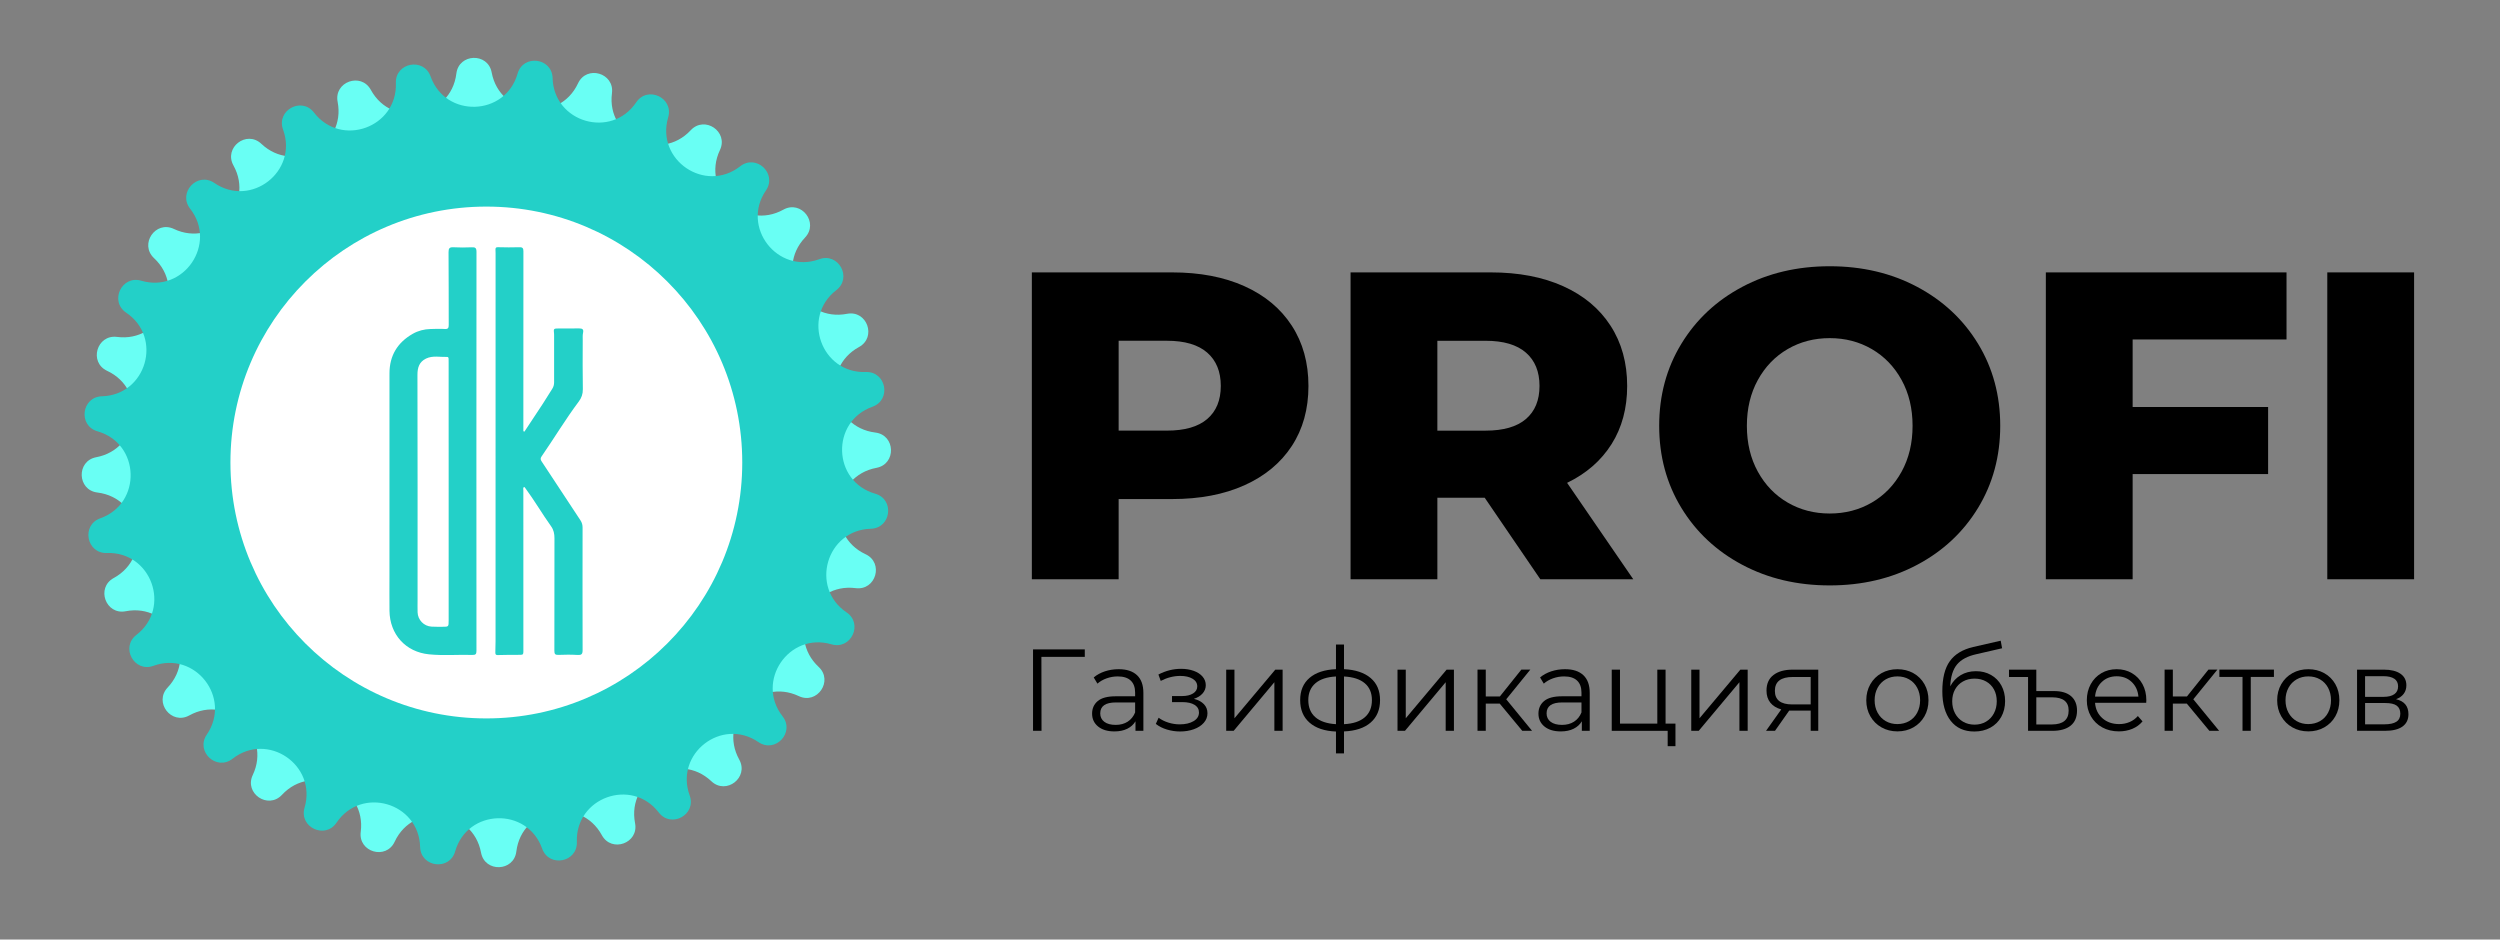 <?xml version="1.0" encoding="utf-8"?>
<!-- Generator: Adobe Illustrator 27.8.1, SVG Export Plug-In . SVG Version: 6.00 Build 0)  -->
<svg version="1.1" id="Слой_1" xmlns="http://www.w3.org/2000/svg" xmlns:xlink="http://www.w3.org/1999/xlink" x="0px" y="0px"
	 viewBox="0 0 841.89 316.4" style="enable-background:new 0 0 841.89 316.4;" xml:space="preserve">
<rect x="0" y="0" width="841.89" height="316.4" fill="#808080" stroke="none"/>
<style type="text/css">
	.st0{fill:#69FFF4;}
	.st1{fill:#23D0C8;}
	.st2{fill:#FFFFFF;}
</style>
<g>
	<g>
		<path d="M419.08,96.38c6.89,3.1,12.2,7.53,15.94,13.29c3.74,5.76,5.61,12.53,5.61,20.3c0,7.78-1.87,14.52-5.61,20.23
			c-3.74,5.71-9.06,10.11-15.94,13.21c-6.89,3.1-15.01,4.65-24.36,4.65h-18.01v27.02h-29.23V91.73h47.24
			C404.07,91.73,412.19,93.28,419.08,96.38z M406.53,141.11c3.05-2.61,4.58-6.32,4.58-11.15c0-4.82-1.53-8.56-4.58-11.22
			c-3.05-2.66-7.58-3.99-13.58-3.99h-16.24v30.26h16.24C398.95,145.02,403.48,143.72,406.53,141.11z"/>
		<path d="M499.98,167.61h-15.94v27.46h-29.23V91.73h47.24c9.35,0,17.47,1.55,24.36,4.65c6.89,3.1,12.2,7.53,15.94,13.29
			c3.74,5.76,5.61,12.53,5.61,20.3c0,7.48-1.75,14-5.24,19.56c-3.5,5.56-8.49,9.92-14.99,13.07l22.29,32.48h-31.3L499.98,167.61z
			 M513.86,118.75c-3.05-2.66-7.58-3.99-13.58-3.99h-16.24v30.26h16.24c6,0,10.53-1.3,13.58-3.91c3.05-2.61,4.58-6.32,4.58-11.15
			C518.44,125.15,516.91,121.4,513.86,118.75z"/>
		<path d="M586.72,190.2c-8.71-4.63-15.55-11.02-20.52-19.19c-4.97-8.17-7.46-17.37-7.46-27.61c0-10.23,2.48-19.44,7.46-27.61
			c4.97-8.17,11.81-14.57,20.52-19.19c8.71-4.63,18.53-6.94,29.45-6.94s20.74,2.31,29.45,6.94c8.71,4.63,15.55,11.02,20.52,19.19
			c4.97,8.17,7.45,17.37,7.45,27.61c0,10.24-2.49,19.44-7.45,27.61c-4.97,8.17-11.81,14.57-20.52,19.19
			c-8.71,4.63-18.53,6.94-29.45,6.94S595.43,194.83,586.72,190.2z M630.34,169.24c4.23-2.46,7.58-5.93,10.04-10.41
			c2.46-4.48,3.69-9.62,3.69-15.43c0-5.81-1.23-10.95-3.69-15.43c-2.46-4.48-5.81-7.95-10.04-10.41c-4.23-2.46-8.96-3.69-14.17-3.69
			c-5.22,0-9.94,1.23-14.17,3.69c-4.23,2.46-7.58,5.93-10.04,10.41c-2.46,4.48-3.69,9.62-3.69,15.43c0,5.81,1.23,10.95,3.69,15.43
			c2.46,4.48,5.81,7.95,10.04,10.41c4.23,2.46,8.95,3.69,14.17,3.69C621.38,172.93,626.11,171.7,630.34,169.24z"/>
		<path d="M718.18,114.32v22.74h45.62v22.59h-45.62v35.43h-29.23V91.73H770v22.59H718.18z"/>
		<path d="M783.73,91.73h29.23v103.34h-29.23V91.73z"/>
	</g>
	<g>
		<path d="M365.3,221.2H350.7l0.04,24.91h-2.86v-27.41h17.43V221.2z"/>
		<path d="M382.89,227.37c1.44,1.35,2.15,3.34,2.15,5.97v12.77h-2.66v-3.21c-0.63,1.07-1.55,1.91-2.76,2.51
			c-1.21,0.6-2.66,0.9-4.33,0.9c-2.3,0-4.13-0.55-5.48-1.64c-1.36-1.1-2.04-2.55-2.04-4.35c0-1.75,0.63-3.16,1.9-4.23
			c1.27-1.07,3.28-1.61,6.05-1.61h6.54v-1.25c0-1.77-0.5-3.13-1.49-4.05c-0.99-0.93-2.44-1.39-4.35-1.39
			c-1.31,0-2.56,0.22-3.76,0.65c-1.2,0.43-2.23,1.02-3.09,1.78l-1.25-2.08c1.04-0.89,2.3-1.57,3.76-2.06c1.46-0.48,3-0.72,4.62-0.72
			C379.39,225.35,381.45,226.02,382.89,227.37z M379.75,243.03c1.12-0.72,1.96-1.76,2.51-3.11v-3.37h-6.46
			c-3.52,0-5.29,1.23-5.29,3.68c0,1.2,0.46,2.15,1.37,2.84c0.91,0.69,2.19,1.04,3.84,1.04
			C377.29,244.11,378.63,243.75,379.75,243.03z"/>
		<path d="M405.43,237.14c0.8,0.84,1.19,1.85,1.19,3.05c0,1.2-0.41,2.27-1.23,3.21c-0.82,0.94-1.94,1.66-3.35,2.17
			c-1.41,0.51-2.96,0.76-4.66,0.76c-1.49,0-2.95-0.22-4.39-0.65c-1.44-0.43-2.69-1.06-3.76-1.9l0.94-2.08
			c0.94,0.7,2.04,1.25,3.29,1.64c1.25,0.39,2.52,0.59,3.8,0.59c1.91,0,3.47-0.36,4.68-1.08c1.21-0.72,1.82-1.69,1.82-2.92
			c0-1.1-0.5-1.95-1.49-2.57c-0.99-0.61-2.35-0.92-4.07-0.92h-3.52v-2.04h3.37c1.54,0,2.78-0.29,3.72-0.88
			c0.94-0.59,1.41-1.38,1.41-2.37c0-1.1-0.53-1.96-1.59-2.59c-1.06-0.63-2.43-0.94-4.13-0.94c-2.22,0-4.41,0.56-6.58,1.68
			l-0.78-2.15c2.45-1.28,5-1.92,7.64-1.92c1.57,0,2.98,0.23,4.25,0.68c1.27,0.46,2.26,1.1,2.98,1.94c0.72,0.84,1.08,1.8,1.08,2.9
			c0,1.04-0.36,1.97-1.08,2.78c-0.72,0.81-1.69,1.41-2.92,1.8C403.5,235.71,404.63,236.3,405.43,237.14z"/>
		<path d="M412.93,225.51h2.78v16.37l13.75-16.37h2.47v20.6h-2.78v-16.37l-13.71,16.37h-2.51V225.51z"/>
		<path d="M461.57,243.33c-2.11,1.83-5.1,2.82-8.97,2.98v7.4h-2.7v-7.36c-3.84-0.16-6.81-1.16-8.91-3c-2.1-1.84-3.15-4.37-3.15-7.58
			c0-3.18,1.05-5.68,3.15-7.48c2.1-1.8,5.07-2.78,8.91-2.94v-8.3h2.7v8.3c3.86,0.18,6.85,1.18,8.97,2.98
			c2.12,1.8,3.17,4.28,3.17,7.44C464.74,238.98,463.68,241.5,461.57,243.33z M442.95,241.52c1.58,1.38,3.9,2.17,6.95,2.35v-16.06
			c-3.03,0.16-5.34,0.92-6.93,2.29c-1.59,1.37-2.39,3.26-2.39,5.66C440.58,238.22,441.37,240.14,442.95,241.52z M459.59,241.56
			c1.61-1.38,2.41-3.32,2.41-5.8c0-2.43-0.8-4.32-2.41-5.68c-1.61-1.36-3.94-2.11-6.99-2.27v16.06
			C455.65,243.72,457.98,242.95,459.59,241.56z"/>
		<path d="M470.62,225.51h2.78v16.37l13.75-16.37h2.47v20.6h-2.78v-16.37l-13.71,16.37h-2.51V225.51z"/>
		<path d="M505.04,236.94h-4.7v9.16h-2.78v-20.6h2.78v9.05h4.74l7.24-9.05h3.02l-8.11,9.99l8.69,10.61h-3.29L505.04,236.94z"/>
		<path d="M533.2,227.37c1.44,1.35,2.15,3.34,2.15,5.97v12.77h-2.66v-3.21c-0.63,1.07-1.55,1.91-2.76,2.51
			c-1.21,0.6-2.66,0.9-4.33,0.9c-2.3,0-4.13-0.55-5.48-1.64s-2.04-2.55-2.04-4.35c0-1.75,0.63-3.16,1.9-4.23
			c1.27-1.07,3.28-1.61,6.05-1.61h6.54v-1.25c0-1.77-0.5-3.13-1.49-4.05c-0.99-0.93-2.44-1.39-4.35-1.39
			c-1.31,0-2.56,0.22-3.76,0.65c-1.2,0.43-2.23,1.02-3.09,1.78l-1.25-2.08c1.04-0.89,2.3-1.57,3.76-2.06c1.46-0.48,3-0.72,4.62-0.72
			C529.7,225.35,531.76,226.02,533.2,227.37z M530.06,243.03c1.12-0.72,1.96-1.76,2.51-3.11v-3.37h-6.46
			c-3.52,0-5.29,1.23-5.29,3.68c0,1.2,0.46,2.15,1.37,2.84c0.91,0.69,2.19,1.04,3.84,1.04C527.6,244.11,528.94,243.75,530.06,243.03
			z"/>
		<path d="M564.22,243.68v7.6h-2.62v-5.17h-18.84v-20.6h2.78v18.17h12.57v-18.17h2.78v18.17H564.22z"/>
		<path d="M569.54,225.51h2.78v16.37l13.75-16.37h2.47v20.6h-2.78v-16.37l-13.71,16.37h-2.51V225.51z"/>
		<path d="M612.31,225.51v20.6h-2.55v-6.81h-6.46h-0.78l-4.78,6.81h-3.02l5.13-7.21c-1.59-0.44-2.82-1.2-3.68-2.27
			c-0.86-1.07-1.29-2.43-1.29-4.07c0-2.3,0.78-4.05,2.35-5.25c1.57-1.2,3.71-1.8,6.42-1.8H612.31z M603.53,237.22h6.23v-9.24h-6.03
			c-4.02,0-6.03,1.55-6.03,4.66C597.7,235.69,599.64,237.22,603.53,237.22z"/>
		<path d="M633.61,244.95c-1.59-0.9-2.85-2.15-3.76-3.74c-0.91-1.59-1.37-3.39-1.37-5.4c0-2.01,0.46-3.81,1.37-5.4
			c0.91-1.59,2.17-2.83,3.76-3.72c1.59-0.89,3.38-1.33,5.36-1.33c1.98,0,3.77,0.44,5.37,1.33c1.59,0.89,2.84,2.13,3.74,3.72
			c0.9,1.59,1.35,3.39,1.35,5.4c0,2.01-0.45,3.81-1.35,5.4c-0.9,1.59-2.15,2.84-3.74,3.74c-1.59,0.9-3.38,1.35-5.37,1.35
			C636.99,246.3,635.2,245.85,633.61,244.95z M642.91,242.84c1.16-0.67,2.07-1.61,2.72-2.84c0.65-1.23,0.98-2.62,0.98-4.19
			c0-1.57-0.33-2.96-0.98-4.19c-0.65-1.23-1.56-2.17-2.72-2.84c-1.16-0.67-2.47-1-3.94-1c-1.46,0-2.77,0.33-3.94,1
			c-1.16,0.67-2.08,1.61-2.74,2.84c-0.67,1.23-1,2.62-1,4.19c0,1.57,0.33,2.96,1,4.19c0.67,1.23,1.58,2.17,2.74,2.84
			c1.16,0.67,2.47,1,3.94,1C640.44,243.83,641.75,243.5,642.91,242.84z"/>
		<path d="M670.48,227.29c1.5,0.85,2.67,2.04,3.5,3.56s1.25,3.27,1.25,5.23c0,2.01-0.44,3.79-1.31,5.35
			c-0.87,1.55-2.09,2.76-3.66,3.62c-1.57,0.86-3.37,1.29-5.4,1.29c-3.42,0-6.07-1.2-7.95-3.6c-1.88-2.4-2.82-5.72-2.82-9.95
			c0-4.41,0.84-7.79,2.53-10.14c1.68-2.35,4.31-3.94,7.89-4.78l9.24-2.11l0.47,2.55l-8.69,2c-2.95,0.65-5.12,1.81-6.5,3.47
			c-1.38,1.66-2.14,4.11-2.27,7.34c0.84-1.59,2-2.84,3.49-3.74c1.49-0.9,3.2-1.35,5.13-1.35
			C667.28,226.01,668.98,226.44,670.48,227.29z M668.8,243.03c1.14-0.67,2.02-1.6,2.66-2.8c0.64-1.2,0.96-2.56,0.96-4.07
			c0-1.51-0.31-2.85-0.94-3.99c-0.63-1.15-1.51-2.04-2.64-2.68c-1.14-0.64-2.44-0.96-3.9-0.96c-1.46,0-2.76,0.32-3.9,0.96
			c-1.14,0.64-2.02,1.53-2.66,2.68c-0.64,1.15-0.96,2.48-0.96,3.99c0,1.51,0.32,2.87,0.96,4.07c0.64,1.2,1.53,2.13,2.68,2.8
			c1.15,0.67,2.44,1,3.88,1C666.38,244.03,667.66,243.7,668.8,243.03z"/>
		<path d="M697.45,234.44c1.33,1.15,2,2.77,2,4.86c0,2.22-0.72,3.91-2.15,5.07c-1.44,1.16-3.5,1.74-6.19,1.74h-8.15v-18.13h-6.42
			v-2.47h9.2v7.21h5.91C694.18,232.71,696.12,233.29,697.45,234.44z M695.22,242.78c0.94-0.78,1.41-1.94,1.41-3.49
			c0-2.98-1.85-4.46-5.56-4.46h-5.33v9.13h5.33C692.89,243.95,694.28,243.56,695.22,242.78z"/>
		<path d="M722.75,236.67h-17.23c0.16,2.14,0.98,3.87,2.47,5.19c1.49,1.32,3.37,1.98,5.64,1.98c1.28,0,2.45-0.23,3.53-0.69
			c1.07-0.46,2-1.13,2.78-2.02l1.57,1.8c-0.91,1.1-2.06,1.93-3.43,2.51c-1.37,0.57-2.88,0.86-4.52,0.86c-2.11,0-3.99-0.45-5.62-1.35
			c-1.63-0.9-2.91-2.15-3.82-3.74s-1.37-3.39-1.37-5.4c0-2.01,0.44-3.81,1.31-5.4c0.87-1.59,2.08-2.83,3.6-3.72
			c1.53-0.89,3.24-1.33,5.15-1.33s3.62,0.44,5.13,1.33c1.51,0.89,2.7,2.12,3.56,3.7c0.86,1.58,1.29,3.39,1.29,5.42L722.75,236.67z
			 M707.81,229.64c-1.35,1.27-2.11,2.92-2.29,4.95h14.61c-0.18-2.04-0.95-3.69-2.29-4.95c-1.35-1.27-3.02-1.9-5.03-1.9
			C710.82,227.74,709.15,228.37,707.81,229.64z"/>
		<path d="M736.42,236.94h-4.7v9.16h-2.78v-20.6h2.78v9.05h4.74l7.24-9.05h3.02l-8.11,9.99l8.69,10.61h-3.29L736.42,236.94z"/>
		<path d="M765.75,227.97h-7.79v18.13h-2.78v-18.13h-7.79v-2.47h18.37V227.97z"/>
		<path d="M771.98,244.95c-1.59-0.9-2.85-2.15-3.76-3.74s-1.37-3.39-1.37-5.4c0-2.01,0.46-3.81,1.37-5.4
			c0.91-1.59,2.17-2.83,3.76-3.72c1.59-0.89,3.38-1.33,5.36-1.33s3.77,0.44,5.37,1.33c1.59,0.89,2.84,2.13,3.74,3.72
			c0.9,1.59,1.35,3.39,1.35,5.4c0,2.01-0.45,3.81-1.35,5.4c-0.9,1.59-2.15,2.84-3.74,3.74c-1.59,0.9-3.38,1.35-5.37,1.35
			S773.57,245.85,771.98,244.95z M781.28,242.84c1.16-0.67,2.07-1.61,2.72-2.84c0.65-1.23,0.98-2.62,0.98-4.19
			c0-1.57-0.33-2.96-0.98-4.19c-0.65-1.23-1.56-2.17-2.72-2.84c-1.16-0.67-2.47-1-3.94-1c-1.46,0-2.77,0.33-3.94,1
			c-1.16,0.67-2.08,1.61-2.74,2.84c-0.67,1.23-1,2.62-1,4.19c0,1.57,0.33,2.96,1,4.19c0.67,1.23,1.58,2.17,2.74,2.84
			c1.16,0.67,2.47,1,3.94,1C778.8,243.83,780.12,243.5,781.28,242.84z"/>
		<path d="M811.06,240.51c0,1.8-0.67,3.19-2,4.15c-1.33,0.97-3.32,1.45-5.95,1.45h-9.36v-20.6h9.09c2.35,0,4.19,0.46,5.52,1.37
			c1.33,0.91,2,2.22,2,3.92c0,1.12-0.31,2.08-0.92,2.88c-0.61,0.8-1.47,1.39-2.57,1.78C809.66,236.11,811.06,237.79,811.06,240.51z
			 M796.45,234.67h6.19c1.59,0,2.81-0.3,3.66-0.9c0.85-0.6,1.27-1.47,1.27-2.62c0-1.15-0.42-2.01-1.27-2.58
			c-0.85-0.57-2.07-0.86-3.66-0.86h-6.19V234.67z M806.99,243.05c0.89-0.57,1.33-1.48,1.33-2.7c0-1.23-0.41-2.13-1.21-2.72
			c-0.81-0.59-2.09-0.88-3.84-0.88h-6.81v7.17h6.54C804.77,243.91,806.1,243.63,806.99,243.05z"/>
	</g>
	<path class="st0" d="M202.67,281.24L202.67,281.24c-7.17-13.14-26.97-9.36-28.79,5.5l0,0c-0.83,6.83-10.63,7.14-11.89,0.38l0,0
		c-2.75-14.71-22.76-17.23-29.08-3.67l0,0c-2.9,6.24-12.31,3.51-11.43-3.32l0,0c1.93-14.84-16.32-23.42-26.52-12.47l0,0
		c-4.69,5.03-12.79-0.47-9.84-6.68l0,0c6.42-13.52-8.28-27.32-21.37-20.06l0,0c-6.02,3.34-12.02-4.4-7.29-9.4l0,0
		c10.28-10.88,0.56-28.54-14.13-25.68l0,0c-6.75,1.32-10.07-7.9-4.03-11.19l0,0c13.14-7.17,9.36-26.97-5.5-28.79l0,0
		c-6.83-0.83-7.14-10.63-0.38-11.89l0,0c14.71-2.75,17.23-22.76,3.67-29.08l0,0c-6.24-2.9-3.51-12.31,3.32-11.43l0,0
		c14.84,1.93,23.42-16.32,12.47-26.52l0,0c-5.03-4.69,0.47-12.79,6.68-9.84l0,0c13.52,6.42,27.32-8.28,20.06-21.37l0,0
		c-3.34-6.02,4.4-12.02,9.4-7.29l0,0c10.88,10.28,28.54,0.56,25.68-14.13l0,0c-1.32-6.75,7.9-10.07,11.19-4.03l0,0
		c7.17,13.14,26.97,9.36,28.79-5.5l0,0c0.83-6.83,10.63-7.14,11.89-0.38l0,0c2.75,14.71,22.76,17.23,29.08,3.67l0,0
		c2.9-6.24,12.31-3.51,11.43,3.32v0c-1.93,14.84,16.32,23.42,26.52,12.47l0,0c4.69-5.03,12.79,0.47,9.84,6.68l0,0
		c-6.42,13.52,8.28,27.32,21.37,20.06l0,0c6.02-3.34,12.02,4.4,7.29,9.4l0,0c-10.28,10.88-0.56,28.54,14.13,25.68l0,0
		c6.75-1.32,10.07,7.9,4.03,11.19l0,0c-13.14,7.17-9.36,26.97,5.5,28.79h0c6.83,0.83,7.14,10.63,0.38,11.89l0,0
		c-14.71,2.75-17.23,22.76-3.67,29.08l0,0c6.24,2.9,3.51,12.31-3.32,11.43l0,0c-14.84-1.93-23.42,16.32-12.47,26.52l0,0
		c5.03,4.69-0.47,12.79-6.68,9.84l0,0c-13.52-6.42-27.32,8.28-20.06,21.37l0,0c3.34,6.02-4.4,12.02-9.4,7.29l0,0
		c-10.88-10.28-28.54-0.56-25.68,14.13l0,0C215.18,283.96,205.96,287.28,202.67,281.24z"/>
	<path class="st1" d="M280.01,216.98L280.01,216.98c-14.36-4.23-25.69,12.46-16.47,24.25l0,0c4.24,5.42-2.46,12.56-8.14,8.67l0,0
		c-12.35-8.46-28.28,3.91-23.15,17.97l0,0c2.36,6.46-6.23,11.19-10.42,5.73l0,0c-9.13-11.86-28.1-5.02-27.57,9.94v0
		c0.24,6.88-9.38,8.71-11.69,2.23l0,0c-5.02-14.1-25.18-13.46-29.29,0.93l0,0c-1.89,6.62-11.61,5.39-11.8-1.49v0
		c-0.42-14.96-19.78-20.58-28.15-8.17l0,0c-3.84,5.71-12.71,1.54-10.77-5.06l0,0c4.23-14.36-12.46-25.69-24.25-16.47l0,0
		c-5.42,4.24-12.56-2.46-8.67-8.14l0,0c8.46-12.35-3.91-28.28-17.97-23.15l0,0c-6.46,2.36-11.19-6.23-5.73-10.42l0,0
		c11.86-9.13,5.02-28.1-9.94-27.57h0c-6.88,0.24-8.71-9.38-2.23-11.69l0,0c14.1-5.02,13.46-25.18-0.93-29.29l0,0
		c-6.62-1.89-5.39-11.61,1.49-11.8h0c14.96-0.42,20.58-19.78,8.17-28.15l0,0c-5.71-3.84-1.54-12.71,5.06-10.77l0,0
		c14.36,4.23,25.69-12.46,16.47-24.25l0,0c-4.24-5.42,2.46-12.56,8.14-8.67l0,0c12.35,8.46,28.28-3.91,23.15-17.97l0,0
		c-2.36-6.46,6.23-11.19,10.42-5.73l0,0c9.13,11.86,28.1,5.02,27.57-9.94v0c-0.24-6.88,9.38-8.71,11.69-2.23l0,0
		c5.02,14.1,25.18,13.46,29.29-0.93l0,0c1.89-6.62,11.61-5.39,11.8,1.49v0c0.42,14.96,19.78,20.58,28.15,8.17l0,0
		c3.84-5.71,12.71-1.54,10.77,5.06l0,0c-4.23,14.36,12.46,25.69,24.25,16.47l0,0c5.42-4.24,12.56,2.46,8.67,8.14l0,0
		c-8.46,12.35,3.91,28.28,17.97,23.15l0,0c6.46-2.36,11.19,6.23,5.73,10.42l0,0c-11.86,9.13-5.02,28.1,9.94,27.57h0
		c6.88-0.24,8.71,9.38,2.23,11.69l0,0c-14.1,5.02-13.46,25.18,0.93,29.29l0,0c6.62,1.89,5.39,11.61-1.49,11.8h0
		c-14.96,0.42-20.58,19.78-8.17,28.15l0,0C290.78,210.06,286.61,218.92,280.01,216.98z"/>
	<circle class="st2" cx="163.78" cy="155.75" r="86.18"/>
	<g>
		<path class="st1" d="M160.43,152.07c0,22.37-0.01,44.74,0.02,67.11c0,1.08-0.28,1.4-1.36,1.37c-4.87-0.14-9.76,0.29-14.61-0.2
			c-7.9-0.78-13.23-6.74-13.32-14.67c-0.04-3.92-0.01-7.84-0.01-11.75c0-22.74-0.01-45.47,0.01-68.21c0-5.94,2.69-10.37,7.82-13.3
			c1.84-1.05,3.87-1.57,6-1.62c1.59-0.04,3.19-0.12,4.78-0.01c1.15,0.08,1.35-0.37,1.35-1.38c-0.03-8.16,0.01-16.31-0.06-24.47
			c-0.01-1.31,0.33-1.74,1.65-1.67c2.04,0.11,4.1,0.1,6.15,0.01c1.22-0.06,1.61,0.22,1.61,1.54
			C160.42,107.23,160.43,129.65,160.43,152.07z M151.09,165.58C151.09,165.58,151.08,165.58,151.09,165.58
			c0-14.49,0-28.97-0.01-43.46c0-0.41-0.01-0.82-0.01-1.23c0-0.34-0.07-0.71-0.48-0.69c-2.39,0.09-4.86-0.55-7.14,0.56
			c-2.26,1.11-2.88,3.02-2.87,5.5c0.07,25.33,0.04,50.66,0.04,75.99c0,1.32-0.03,2.64,0.01,3.96c0.08,2.55,2.11,4.66,4.67,4.81
			c1.23,0.07,2.46,0.05,3.69,0.05c2.1,0.01,2.1,0,2.1-2.16C151.09,194.47,151.09,180.02,151.09,165.58z"/>
		<path class="st1" d="M176.6,145.36c2.08-3.14,4.17-6.27,6.22-9.42c1.08-1.65,2.09-3.36,3.16-5.01c0.44-0.68,0.62-1.39,0.62-2.19
			c-0.01-5.24,0-10.48,0-15.72c0-0.18,0.01-0.37-0.01-0.55c-0.2-1.86-0.2-1.86,1.78-1.86c2.23,0,4.47,0,6.7-0.01
			c1.01,0,1.55,0.27,1.28,1.47c-0.19,0.83-0.1,1.72-0.11,2.58c-0.01,5.47-0.07,10.94,0.04,16.41c0.03,1.63-0.46,2.95-1.37,4.16
			c-4.48,5.98-8.31,12.39-12.55,18.52c-0.44,0.63-0.35,1.07,0.07,1.69c4.37,6.59,8.7,13.22,13.06,19.82c0.5,0.76,0.7,1.53,0.7,2.43
			c-0.02,13.76-0.03,27.53,0.01,41.29c0,1.38-0.43,1.67-1.73,1.59c-2.13-0.13-4.28-0.11-6.42-0.02c-1.12,0.05-1.36-0.33-1.36-1.39
			c0.03-12.62,0-25.25,0.03-37.87c0-1.5-0.23-2.79-1.15-4.07c-2.99-4.18-5.57-8.64-8.63-12.78c-0.13-0.17-0.2-0.41-0.51-0.42
			c-0.36,0.31-0.19,0.75-0.19,1.13c-0.01,18.09-0.02,36.18,0.01,54.28c0,0.81-0.11,1.12-1.01,1.1c-2.55-0.03-5.1,0.03-7.65,0.08
			c-0.76,0.02-0.79-0.45-0.78-0.98c0.02-1.23,0.07-2.46,0.07-3.69c0.01-43.57,0.01-87.13,0.01-130.7c0-0.41-0.04-0.82-0.04-1.23
			c0-0.55,0.2-0.77,0.83-0.75c2.41,0.06,4.83,0.09,7.24,0.01c1.13-0.04,1.34,0.38,1.34,1.42c-0.03,19.6-0.02,39.19-0.02,58.79
			c0,0.58,0,1.16,0,1.74C176.35,145.27,176.48,145.31,176.6,145.36z"/>
	</g>
</g>
</svg>
